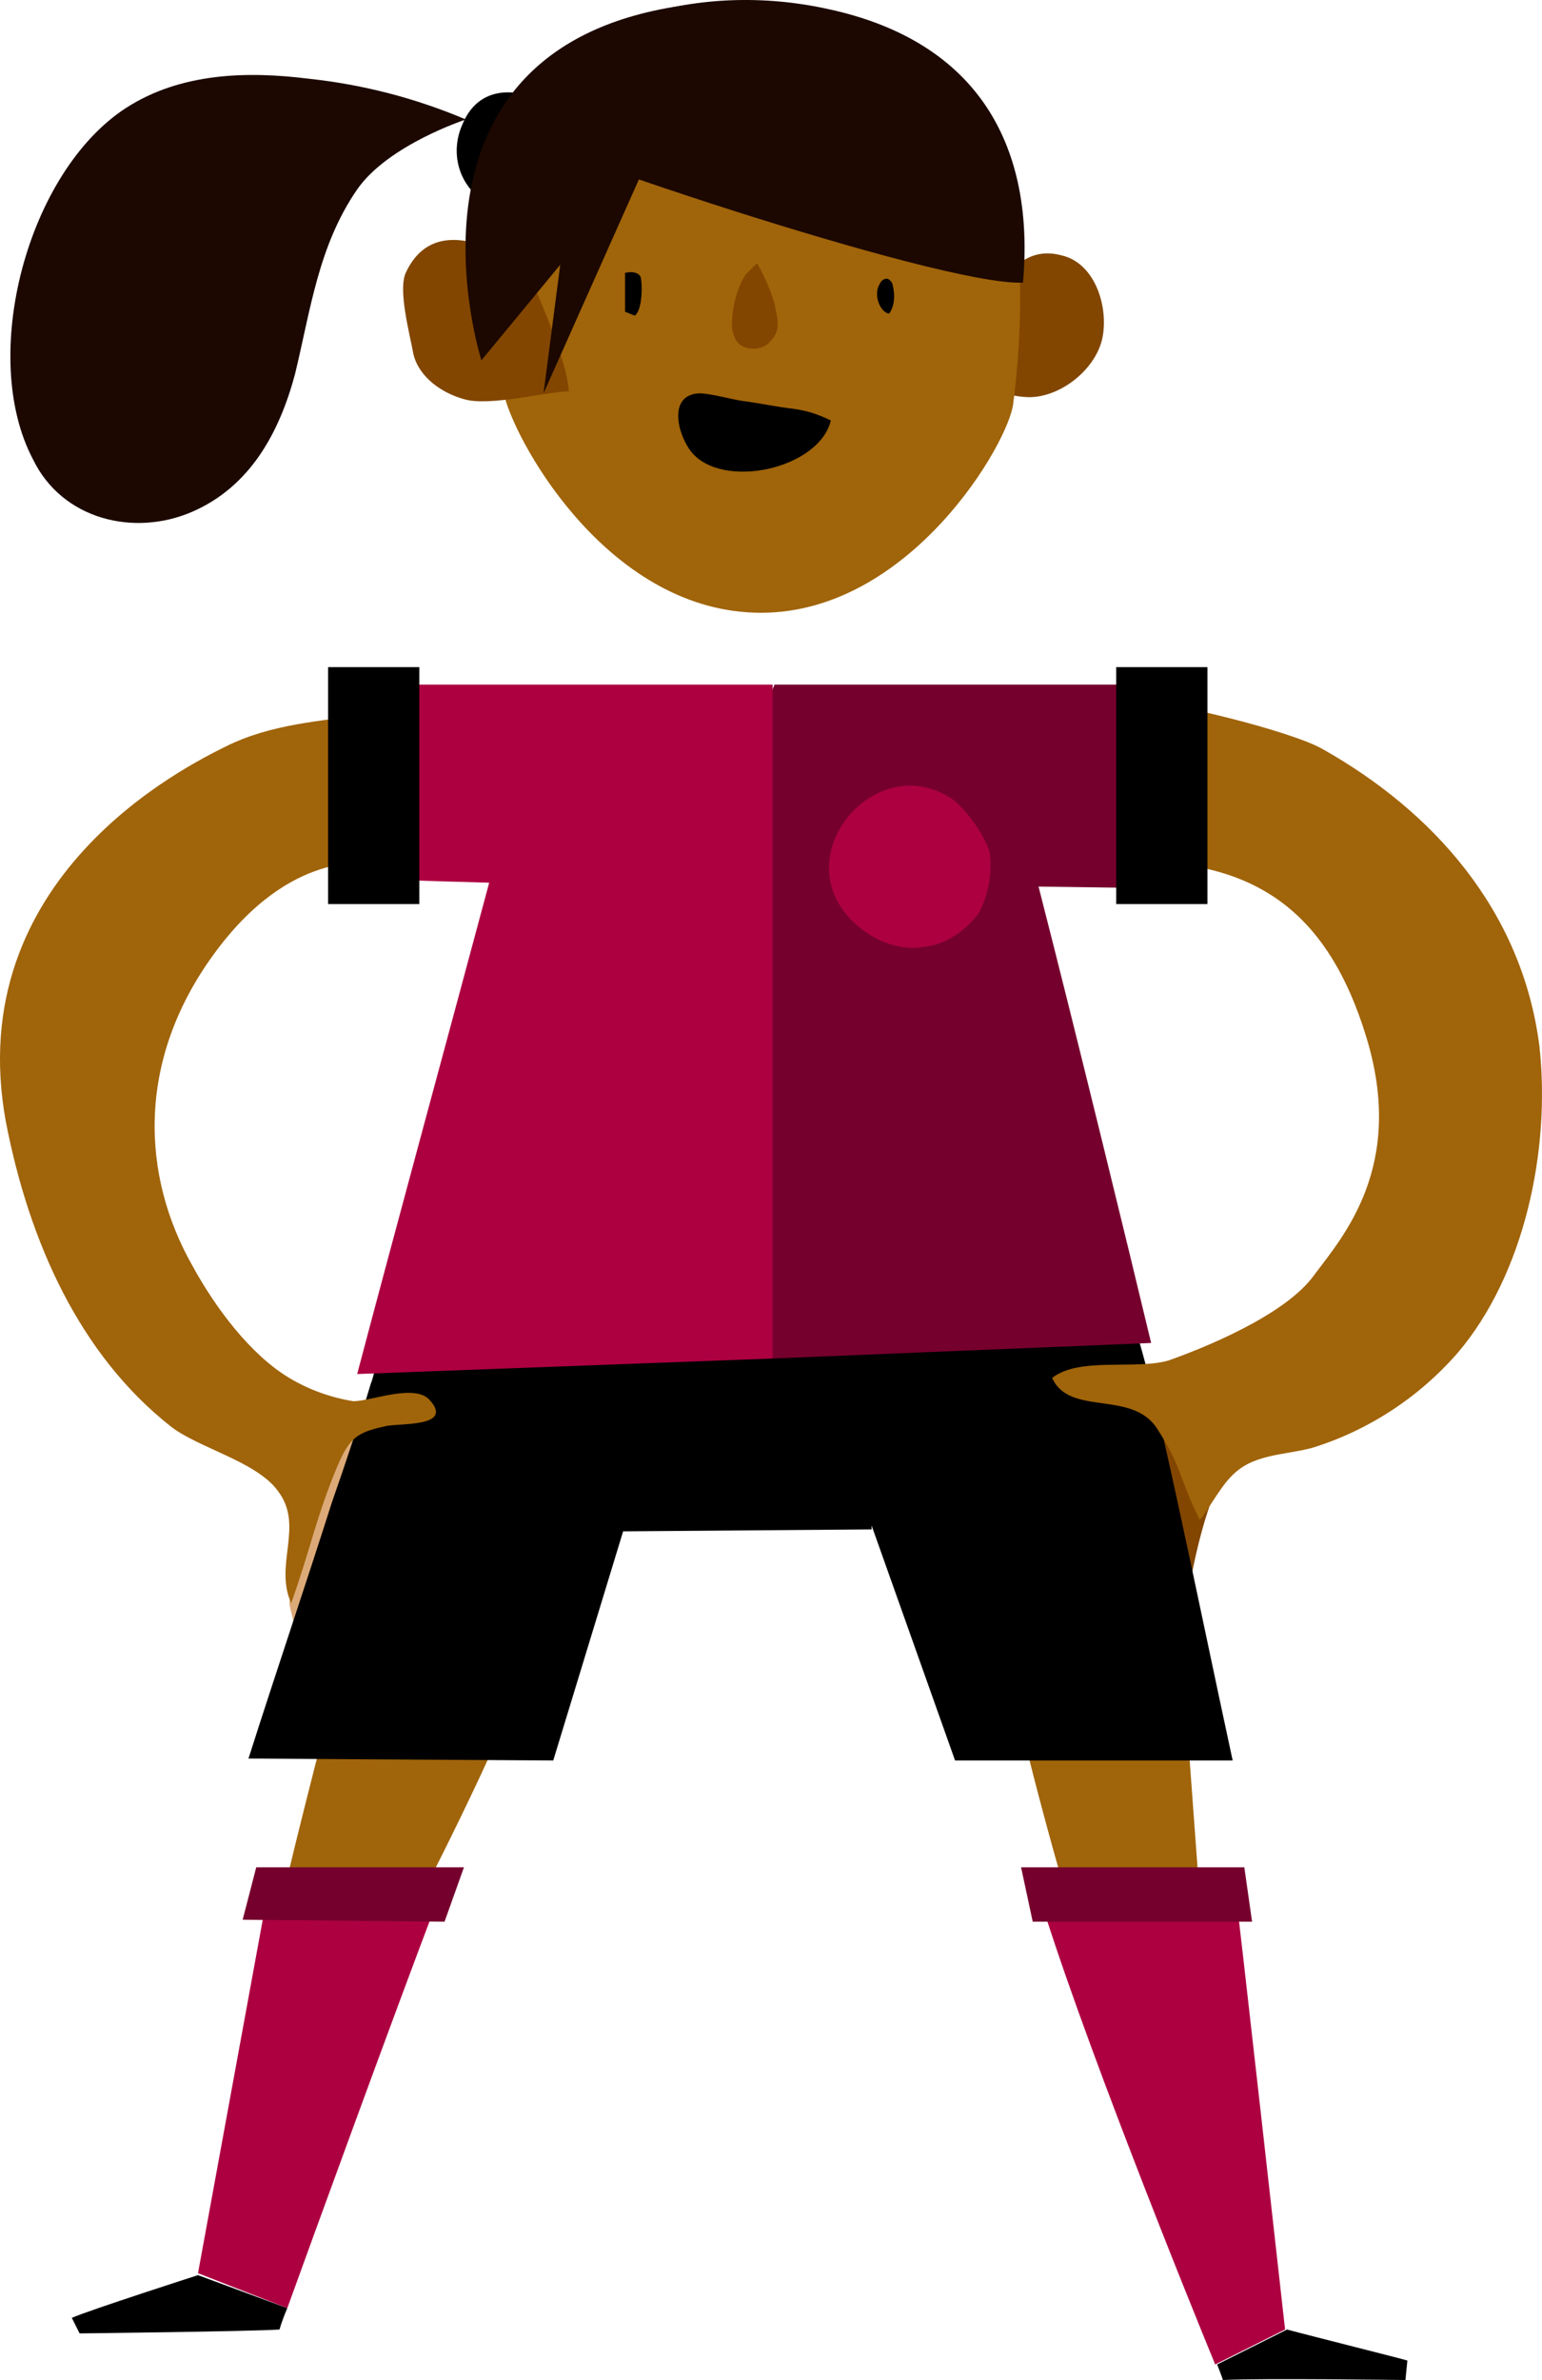 <svg version="1.1" xmlns="http://www.w3.org/2000/svg" xmlns:xlink="http://www.w3.org/1999/xlink" width="79.435" height="122.553" viewBox="0,0,79.435,122.553"><g transform="translate(-200.5,-118.447)"><g data-paper-data="{&quot;isPaintingLayer&quot;:true}" fill-rule="evenodd" stroke="none" stroke-width="1" stroke-linecap="butt" stroke-linejoin="miter" stroke-miterlimit="10" stroke-dasharray="" stroke-dashoffset="0" style="mix-blend-mode: normal"><g><g fill="#a0640a"><path d="M226.6,206.6c0,0.8 -4.6,10 -5,10.6l-6.8,0.2c0.1,-0.9 2.7,-11.2 3,-12c1.6,0 7.2,1.2 8.8,1.2z"/></g><g><path d="M215.3,237.3c-0.3,0.7 -0.4,1.1 -0.4,1.1c-1.5,0.1 -10.3,0.2 -10.3,0.2l-0.4,-0.8c0.9,-0.4 6.5,-2.2 6.5,-2.2z" fill="#000000"/><path d="M223,216.4c-2.1,5.5 -6.4,17.3 -7.7,20.9l-4.6,-1.8l3.5,-19.1z" fill="#ad0041"/></g><path d="M213.7,214.6h10.7l-1,2.8l-10.4,-0.1z" fill="#76002d"/></g><g><g fill="#a0640a"><path d="M262.4,217.4h-6.5c-0.4,-0.7 -3,-10.4 -3,-11.2c1.4,-0.2 7.2,-1.2 8.6,-1c0.1,1.3 0.8,11 0.9,12.2z"/></g><g><path d="M273,240l-0.1,1c-0.2,0 -7.4,-0.1 -9.4,0c0,0 -0.1,-0.3 -0.3,-0.8l3.6,-1.8c1.1,0.3 6.3,1.6 6.2,1.6z" fill="#000000"/><path d="M266.7,238.4l-3.6,1.8c-1.4,-3.4 -7.1,-17.5 -9.2,-24.6c3.4,-0.4 6.8,-0.4 10.2,-0.1c0.1,0.5 2.6,22.9 2.6,22.9c0.1,0 0.1,0 0,0z" fill="#ad0041"/></g><path d="M253.1,214.6h11.5l0.4,2.8h-11.3z" fill="#76002d"/></g><g><path d="M251.1,134.6c0.9,-1.5 1.9,-3.6 4.1,-3c1.7,0.4 2.4,2.6 2.1,4.2c-0.3,1.6 -2.1,3.1 -3.8,3.1c-2.9,-0.1 -2.7,-2.2 -2.4,-4.3z" fill="#824600"/><path d="M252.7,139.2c-0.2,2 -5.3,10.8 -13,10.8c-7.7,0 -12.5,-8.5 -13.2,-11.1c-1.2,-4.1 -1.9,-9.7 -0.1,-13.6c1,-2.2 1.2,-1.9 3.3,-1.6l8.6,1.4l14.2,2.3c0.7,3.9 0.7,7.9 0.2,11.8z" fill="#a0640a"/><path d="M224.5,124.6c0,0 -4,1.3 -5.6,3.6c-2,2.9 -2.4,6.2 -3.2,9.5c-0.8,3 -2.3,5.8 -5.3,7.1c-3,1.3 -6.7,0.4 -8.2,-2.7c-2.8,-5.3 -0.3,-14.8 4.8,-18.1c2.8,-1.8 6.2,-1.9 9.4,-1.5c2.8,0.3 5.5,1 8.1,2.1z" fill="#1c0800"/><path d="M226.3,124.9c3,-5.6 10.4,-7.4 16.8,-6c8,1.7 10.7,7.3 10.1,14.1c-4.3,0.2 -26.6,-7.4 -26.9,-8.1z" fill="#1c0800"/><path d="M227.6,132.3c0,0 2.1,4.4 2.2,6.3c-1.1,0 -4.1,0.8 -5.4,0.4c-1.1,-0.3 -2.3,-1.1 -2.6,-2.3c-0.2,-1.1 -0.8,-3.3 -0.4,-4.2c1.7,-3.7 6.2,-0.2 6.2,-0.2z" fill="#824600"/><path d="M225.4,128.8c-1.3,-0.9 -1.7,-2.5 -1.1,-3.9c1,-2.5 3.5,-1.5 3.5,-1.5z" fill="#000000"/><path d="M239.5,132c0.4,0.7 0.7,1.4 0.9,2.1c0.1,0.6 0.4,1.3 -0.2,1.9c-0.3,0.4 -0.9,0.5 -1.4,0.3c-0.4,-0.2 -0.5,-0.5 -0.6,-1c0,-0.9 0.2,-1.9 0.7,-2.7c0.2,-0.2 0.4,-0.4 0.6,-0.6z" fill="#824600"/><path d="M243.3,140.1c-0.6,2.5 -5.6,3.6 -7.2,1.6c-0.7,-0.9 -1.2,-2.9 0.4,-3c0.6,0 1.6,0.3 2.3,0.4c0.8,0.1 1.7,0.3 2.6,0.4c0.7,0.1 1.3,0.3 1.9,0.6z" fill="#000000"/><path d="M232.7,132.5c0.4,-0.1 0.7,0 0.8,0.2c0.1,0.4 0.1,1.7 -0.3,2l-0.5,-0.2z" fill="#000000"/><path d="M246.3,134.6c-0.5,-0.1 -0.8,-1 -0.5,-1.5c0.1,-0.2 0.2,-0.3 0.4,-0.3c0.1,0 0.3,0.2 0.3,0.4c0.1,0.4 0.1,1 -0.2,1.4z" fill="#000000"/><path d="M235.7,124.4l-10.4,12.6c0,0 -5.2,-16.2 10.6,-18.3z" fill="#1c0800"/><path d="M230.5,123.3l4.2,1.5l-6.2,13.9l2,-15.4" fill="#1c0800"/></g><path d="M220.4,191.3l-3.8,12.9c-0.8,-1 -1.2,-3.2 -1.2,-3.2l1.6,-9z" fill="#dcaa78"/><path d="M265.2,189.9v2.1c-3.5,2.8 -4,13 -4,13l-3.9,-14.8z" fill="#824600"/><path d="M213.3,209c1.4,-4.4 2.9,-8.8 4.3,-13.2c0.7,-2 1.4,-4.1 2,-6.1c0.3,-0.7 0.6,-3.3 1.2,-3.8c1.3,-1.2 7.4,-0.1 9.3,-0.1l28.7,0.6c1,2.3 3.4,14.4 5.2,22.7h-14.3l-4.3,-12.1v0.2l-12.8,0.1l-3.6,11.8z" fill="#000000"/><path d="M275.6,188.1c-2,2.3 -4.6,4 -7.5,4.9c-1.5,0.4 -3.1,0.3 -4.2,1.5c-0.6,0.6 -1.4,2.1 -1.6,2.2c-1.1,-2.2 -0.9,-2.7 -2.2,-4.7c-1.3,-2 -4.5,-0.6 -5.4,-2.6c1.4,-1.1 4.3,-0.4 6,-0.9c1.7,-0.6 6,-2.3 7.5,-4.4c1.5,-2 4.7,-5.6 2.7,-12.2c-2,-6.6 -5.8,-9.1 -12,-9.1l0.6,-8.2c1.4,0 7.5,1.5 9.1,2.4c5.7,3.2 10.3,8.3 11.2,15.3c0.6,5.4 -0.8,11.8 -4.2,15.8z" fill="#a0640a"/><path d="M220.3,191.9c-1.4,0.3 -1.8,0.6 -2.4,2c-1.1,2.6 -1.4,4.3 -2.4,7.1c-0.9,-2 0.7,-4 -0.7,-5.8c-1.1,-1.5 -4.1,-2.2 -5.5,-3.3c-4.7,-3.7 -7.3,-9.5 -8.5,-15.7c-2.3,-12.6 9.3,-18.3 11.3,-19.3c2.4,-1.2 4.9,-1.3 7.4,-1.7l0.2,7.6c-0.3,0.2 -4.2,-0.7 -8.2,4.8c-4,5.5 -3.7,11.4 -1.1,16c1.2,2.2 3,4.6 5,5.8c1,0.6 2.1,1 3.3,1.2c0.9,0 3.1,-0.9 3.9,-0.1c1.4,1.5 -1.7,1.2 -2.3,1.4z" fill="#a0640a"/><g><path d="M254,164.1c1.9,7.4 4.7,18.9 5.8,23.5l-19.5,0.8l-3.8,-6.3l-3.8,-10.3l7.7,-18.1h20.1c0,0.3 0.1,2.3 0.1,2.7c0.1,2.6 0.3,5.2 0.6,7.8z" fill="#76002d"/><path d="M258,152.8h4.7v12.2h-4.7z" fill="#000000"/><path d="M240.3,153.7v34.7l-21.4,0.8c1.9,-7.2 4.9,-18.2 6.8,-25.3c-3.7,-0.1 -6.3,-0.2 -6.8,-0.2c-0.4,-0.6 -0.3,-1.7 -0.3,-2.4c0,-0.9 0,-1.9 -0.1,-2.8c-0.1,-1.1 0,-3.7 0.1,-4.8z" fill="#ad0041"/><path d="M217.4,152.8h4.7v12.2h-4.7z" fill="#000000"/><path d="M249.7,159.7c1.1,1 1.8,2.4 1.8,2.8c0.1,1 -0.1,2.1 -0.6,3c-0.7,0.9 -1.7,1.6 -2.8,1.7c-1.1,0.2 -2.3,-0.2 -3.2,-0.9c-4.4,-3.4 0.7,-9.6 4.8,-6.6z" fill="#ad0041"/></g></g></g></svg>